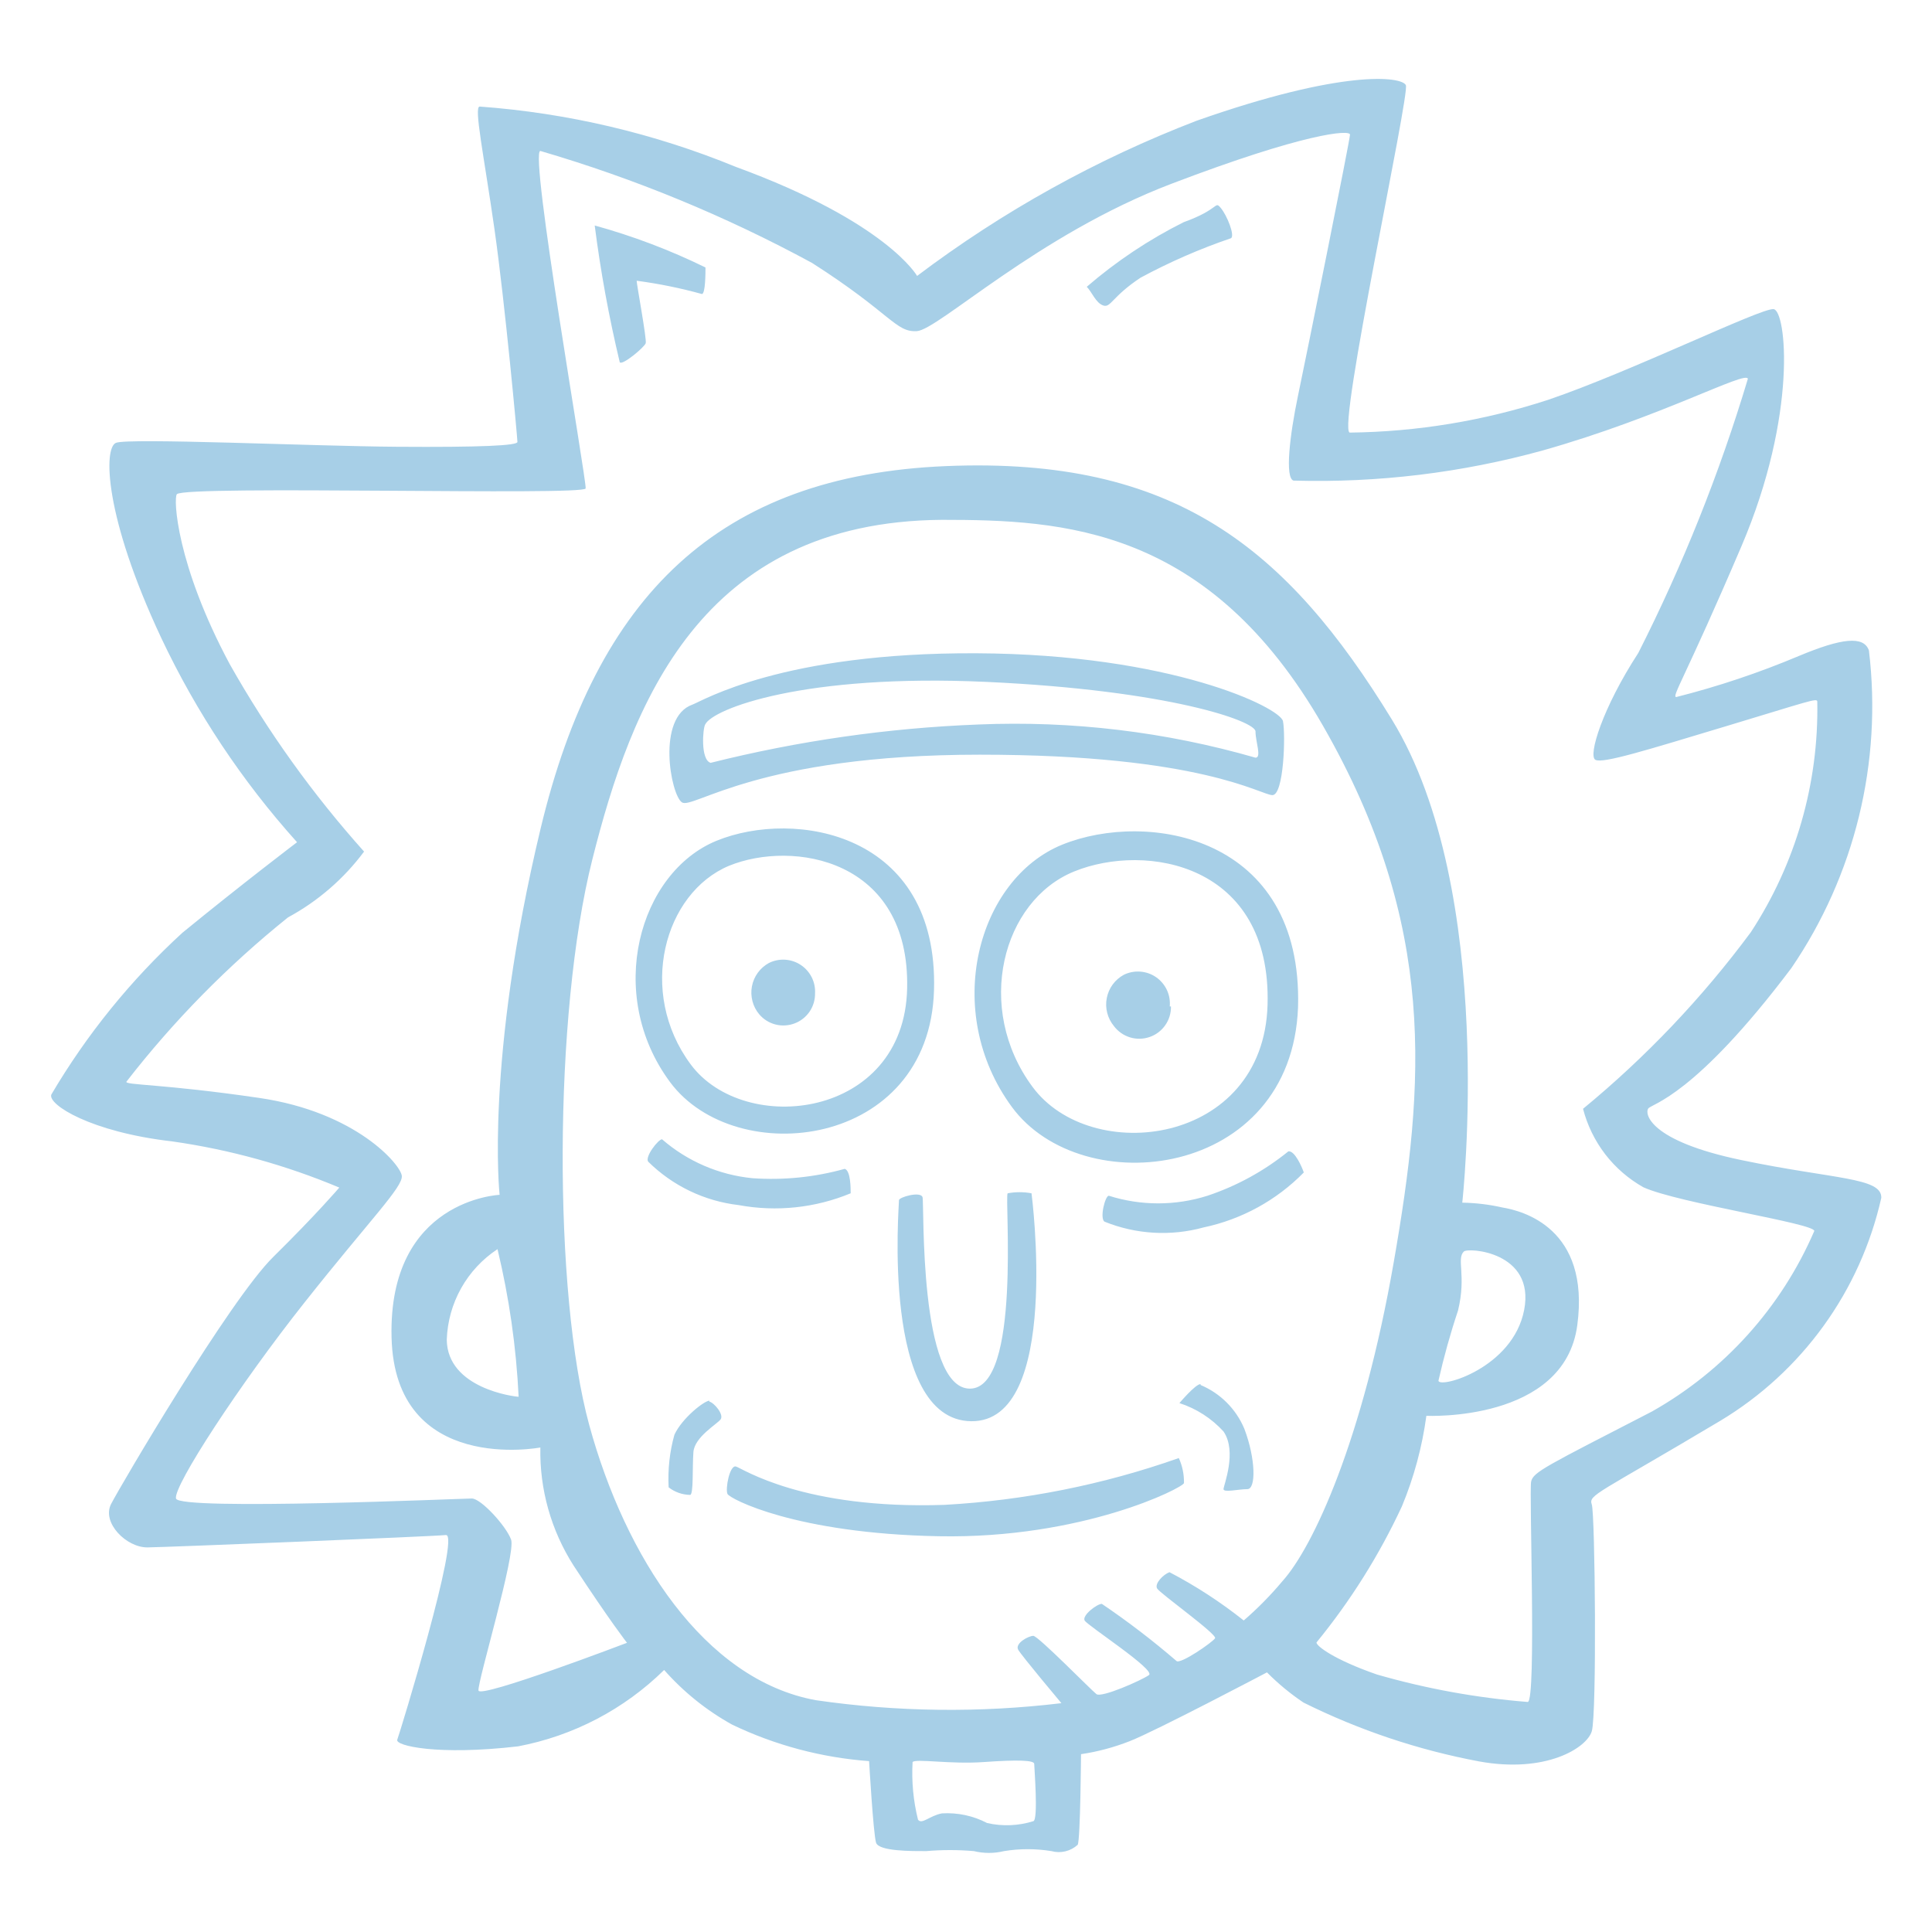 <svg width="45" height="45" viewBox="0 0 45 45" fill="none" xmlns="http://www.w3.org/2000/svg">
<path d="M13.852 5.252C13.989 6.324 14.184 7.387 14.435 8.437C14.492 8.522 15.012 8.086 15.04 7.994C15.068 7.903 14.829 6.623 14.829 6.539C15.342 6.607 15.849 6.71 16.348 6.848C16.432 6.848 16.432 6.349 16.432 6.23C15.604 5.824 14.74 5.497 13.852 5.252ZM27.57 5.175C26.758 5.581 26 6.087 25.313 6.68C25.432 6.799 25.523 7.059 25.699 7.116C25.875 7.172 25.896 6.912 26.564 6.469C27.241 6.104 27.946 5.796 28.674 5.548C28.765 5.484 28.582 5.02 28.434 4.844C28.287 4.669 28.413 4.873 27.57 5.175ZM40.563 27.021C38.398 26.571 38.306 25.931 38.391 25.819C38.475 25.706 39.467 25.544 41.724 22.549C43.202 20.384 43.844 17.755 43.531 15.152C43.411 14.801 42.891 14.864 41.899 15.279C40.973 15.669 40.019 15.989 39.045 16.235C38.925 16.235 39.248 15.799 40.563 12.72C41.878 9.64 41.604 7.228 41.309 7.2C41.013 7.172 37.99 8.655 36.07 9.309C34.574 9.799 33.011 10.058 31.437 10.076C31.142 9.991 32.843 2.187 32.745 1.983C32.646 1.779 31.282 1.61 27.872 2.812C25.544 3.707 23.352 4.924 21.361 6.427C21.361 6.427 20.658 5.175 17.142 3.888C15.239 3.107 13.224 2.632 11.173 2.482C11.032 2.482 11.271 3.614 11.517 5.337C11.763 7.059 12.052 10.209 12.052 10.294C12.052 10.378 11.208 10.42 9.239 10.406C7.27 10.392 2.988 10.195 2.7 10.315C2.412 10.434 2.419 12.009 3.755 14.857C4.572 16.589 5.638 18.193 6.919 19.617C6.919 19.617 5.667 20.566 4.247 21.727C3.049 22.825 2.02 24.095 1.195 25.495C1.111 25.727 2.109 26.367 4.008 26.585C5.347 26.775 6.656 27.137 7.903 27.661C7.903 27.661 7.376 28.28 6.363 29.278C5.351 30.276 2.813 34.594 2.588 35.03C2.363 35.466 2.946 36.049 3.438 36.042C3.931 36.035 10.034 35.789 10.385 35.754C10.737 35.719 9.309 40.38 9.253 40.521C9.197 40.662 10.195 40.894 12.066 40.676C13.351 40.433 14.536 39.814 15.469 38.897C15.92 39.408 16.455 39.839 17.051 40.169C18.052 40.65 19.135 40.938 20.243 41.02C20.243 41.02 20.341 42.715 20.405 42.919C20.468 43.123 21.248 43.116 21.572 43.116C21.942 43.084 22.313 43.084 22.683 43.116C22.914 43.172 23.155 43.172 23.386 43.116C23.752 43.056 24.124 43.056 24.49 43.116C24.596 43.145 24.708 43.147 24.815 43.121C24.922 43.095 25.021 43.043 25.102 42.968C25.165 42.848 25.179 40.858 25.179 40.858C25.567 40.801 25.946 40.699 26.311 40.556C26.923 40.317 29.51 38.953 29.51 38.953C29.77 39.215 30.055 39.451 30.361 39.656C31.655 40.299 33.032 40.761 34.453 41.027C36 41.309 36.956 40.718 37.076 40.324C37.195 39.93 37.153 35.276 37.076 35.044C36.998 34.812 37.188 34.812 40.064 33.096C41.009 32.529 41.829 31.776 42.474 30.883C43.12 29.99 43.577 28.975 43.819 27.9C43.833 27.422 42.722 27.471 40.563 27.021ZM24.068 42.419C23.72 42.528 23.348 42.543 22.992 42.462C22.668 42.292 22.303 42.215 21.938 42.237C21.649 42.293 21.474 42.504 21.382 42.384C21.273 41.946 21.23 41.493 21.256 41.041C21.34 40.957 22.134 41.098 22.922 41.041C23.709 40.985 24.089 40.999 24.089 41.084C24.089 41.168 24.188 42.391 24.068 42.419ZM29.869 36.83C29.594 37.158 29.293 37.464 28.969 37.744C28.429 37.315 27.85 36.938 27.239 36.619C27.091 36.675 26.888 36.886 26.951 36.998C27.014 37.111 28.357 38.067 28.301 38.158C28.245 38.25 27.485 38.777 27.401 38.686C26.848 38.21 26.268 37.766 25.664 37.357C25.552 37.357 25.2 37.624 25.263 37.744C25.327 37.863 26.93 38.897 26.761 39.016C26.592 39.136 25.657 39.551 25.538 39.459C25.418 39.368 24.18 38.102 24.068 38.102C23.956 38.102 23.632 38.278 23.716 38.426C23.801 38.573 24.722 39.67 24.722 39.67C22.819 39.899 20.895 39.876 18.998 39.6C16.397 39.122 14.562 36.253 13.725 33.194C12.888 30.136 12.888 23.625 13.795 20.025C14.702 16.425 16.299 12.15 21.938 12.108C24.75 12.108 28.153 12.262 30.818 16.91C33.483 21.558 33.188 25.242 32.463 29.398C31.739 33.553 30.586 36.035 29.869 36.83ZM38.475 32.878C36.007 34.151 35.712 34.284 35.663 34.509C35.613 34.734 35.789 39.614 35.585 39.642C34.395 39.547 33.217 39.333 32.07 39.002C31.078 38.658 30.663 38.341 30.663 38.257C31.456 37.287 32.125 36.222 32.653 35.086C32.934 34.41 33.125 33.701 33.223 32.977C33.223 32.977 36.436 33.131 36.738 30.867C37.041 28.603 35.459 28.202 34.995 28.125C34.688 28.055 34.374 28.018 34.059 28.012C34.059 28.012 34.875 20.77 32.421 16.762C29.967 12.755 27.352 10.638 22.043 10.856C16.734 11.074 13.894 13.873 12.593 19.294C11.292 24.715 11.637 27.83 11.637 27.83C11.637 27.83 9.042 27.935 9.12 31.148C9.197 34.362 12.586 33.715 12.586 33.715C12.566 34.688 12.836 35.644 13.359 36.464C14.217 37.772 14.604 38.264 14.604 38.264C14.604 38.264 11.173 39.572 11.145 39.375C11.117 39.178 12.024 36.183 11.904 35.859C11.784 35.536 11.201 34.903 10.99 34.903C10.779 34.903 4.163 35.191 4.099 34.903C4.036 34.615 5.569 32.259 7.102 30.326C8.634 28.392 9.387 27.647 9.359 27.387C9.331 27.127 8.297 25.903 6.04 25.573C3.783 25.242 2.89 25.277 2.946 25.193C4.046 23.775 5.309 22.491 6.708 21.368C7.403 20.992 8.008 20.469 8.48 19.835C7.282 18.497 6.233 17.033 5.351 15.469C4.106 13.148 4.036 11.601 4.12 11.51C4.331 11.299 13.613 11.552 13.641 11.377C13.669 11.201 12.319 3.516 12.586 3.516C14.782 4.159 16.903 5.033 18.914 6.124C20.763 7.305 20.855 7.741 21.354 7.713C21.853 7.685 24.166 5.47 27.281 4.282C30.396 3.094 31.444 3.016 31.444 3.136C31.444 3.255 30.431 8.276 30.234 9.211C30.038 10.146 29.925 11.137 30.129 11.194C32.089 11.25 34.047 11.013 35.937 10.491C38.7 9.71 40.676 8.62 40.711 8.824C40.051 11.024 39.197 13.16 38.159 15.209C37.322 16.495 36.984 17.606 37.16 17.698C37.336 17.789 38.327 17.48 40.219 16.91C42.11 16.341 42.328 16.249 42.328 16.341C42.364 18.246 41.825 20.118 40.781 21.712C39.651 23.238 38.338 24.62 36.872 25.826C36.971 26.209 37.147 26.569 37.388 26.884C37.63 27.198 37.933 27.46 38.278 27.654C39.101 28.026 42.286 28.498 42.258 28.673C41.491 30.451 40.162 31.928 38.475 32.878ZM34.095 29.151C34.186 29.053 35.761 29.151 35.501 30.509C35.241 31.866 33.539 32.344 33.504 32.161C33.629 31.608 33.781 31.061 33.961 30.523C34.158 29.7 33.919 29.327 34.095 29.151ZM12.08 32.533C11.995 32.533 10.42 32.344 10.406 31.205C10.42 30.784 10.535 30.373 10.74 30.006C10.946 29.639 11.236 29.327 11.588 29.095C11.859 30.223 12.024 31.375 12.08 32.533ZM22.823 17.578C27.991 17.578 29.37 18.52 29.637 18.52C29.904 18.52 29.946 17.114 29.883 16.798C29.82 16.481 27.274 15.237 22.746 15.216C18.218 15.194 16.362 16.326 16.13 16.411C15.286 16.706 15.623 18.52 15.884 18.689C16.144 18.858 17.655 17.578 22.823 17.578ZM16.425 16.875C16.601 16.509 18.724 15.687 22.985 15.883C27.246 16.08 29.243 16.798 29.243 17.037C29.243 17.276 29.391 17.648 29.243 17.648C27.147 17.044 24.968 16.783 22.788 16.875C20.684 16.956 18.594 17.256 16.552 17.768C16.313 17.698 16.369 16.966 16.425 16.875ZM30.234 23.456C30.347 19.455 26.719 18.872 24.743 19.673C22.767 20.475 21.93 23.555 23.569 25.784C25.207 28.012 30.087 27.457 30.234 23.456ZM24.047 25.312C22.69 23.477 23.344 20.981 25.017 20.299C26.691 19.617 29.616 20.116 29.524 23.4C29.433 26.683 25.404 27.162 24.047 25.312ZM21.755 23.062C21.86 19.378 18.499 18.844 16.692 19.582C14.885 20.32 14.084 23.154 15.609 25.207C17.135 27.26 21.649 26.754 21.755 23.062ZM16.98 20.166C18.457 19.561 21.199 19.997 21.129 23.027C21.059 26.058 17.339 26.48 16.088 24.792C14.836 23.105 15.469 20.798 16.98 20.166ZM18.984 23.133C18.991 23.003 18.963 22.874 18.904 22.758C18.845 22.643 18.756 22.544 18.648 22.473C18.539 22.402 18.414 22.361 18.284 22.353C18.154 22.346 18.025 22.372 17.909 22.43C17.807 22.486 17.718 22.564 17.65 22.658C17.582 22.752 17.535 22.86 17.514 22.974C17.492 23.088 17.497 23.206 17.526 23.319C17.555 23.431 17.609 23.536 17.684 23.625C17.782 23.741 17.914 23.824 18.062 23.862C18.209 23.9 18.365 23.891 18.508 23.837C18.65 23.784 18.772 23.687 18.858 23.561C18.943 23.435 18.987 23.285 18.984 23.133ZM27.246 23.442C27.258 23.311 27.235 23.178 27.179 23.058C27.123 22.939 27.036 22.836 26.928 22.761C26.819 22.685 26.692 22.641 26.56 22.631C26.428 22.621 26.296 22.646 26.177 22.704C26.075 22.759 25.986 22.837 25.917 22.93C25.848 23.024 25.801 23.132 25.779 23.247C25.756 23.361 25.76 23.479 25.789 23.592C25.818 23.704 25.871 23.809 25.945 23.899C26.039 24.024 26.17 24.116 26.319 24.162C26.468 24.208 26.628 24.205 26.776 24.154C26.924 24.104 27.052 24.007 27.141 23.879C27.231 23.751 27.277 23.598 27.274 23.442H27.246ZM19.814 27.794C19.814 27.682 19.814 27.26 19.674 27.225C18.976 27.42 18.251 27.493 17.529 27.443C16.749 27.367 16.012 27.05 15.42 26.536C15.335 26.536 15.019 26.937 15.096 27.056C15.666 27.62 16.409 27.977 17.206 28.069C18.083 28.231 18.989 28.136 19.814 27.794ZM30.009 26.817C29.448 27.272 28.81 27.622 28.125 27.851C27.377 28.088 26.574 28.088 25.826 27.851C25.741 27.851 25.608 28.378 25.727 28.455C26.461 28.752 27.271 28.799 28.034 28.589C28.921 28.402 29.733 27.957 30.368 27.309C30.326 27.183 30.157 26.796 30.009 26.817ZM22.591 32.344C21.396 32.344 21.53 28.034 21.488 27.886C21.445 27.738 20.932 27.886 20.939 27.956C20.946 28.026 20.51 33.075 22.62 33.103C24.729 33.131 24.026 27.794 24.026 27.794C23.842 27.76 23.654 27.76 23.47 27.794C23.393 27.893 23.794 32.344 22.591 32.344ZM16.523 32.625C16.404 32.625 15.884 33.033 15.708 33.419C15.597 33.817 15.552 34.23 15.574 34.643C15.717 34.754 15.892 34.816 16.073 34.819C16.158 34.819 16.123 34.172 16.151 33.82C16.179 33.469 16.699 33.173 16.784 33.061C16.868 32.948 16.636 32.674 16.523 32.646V32.625ZM27.963 32.238C27.844 32.238 27.471 32.681 27.471 32.681C27.865 32.808 28.219 33.036 28.498 33.342C28.821 33.813 28.498 34.601 28.498 34.685C28.498 34.77 28.849 34.685 29.053 34.685C29.257 34.685 29.25 33.982 28.983 33.279C28.79 32.818 28.424 32.452 27.963 32.259V32.238ZM22.001 35.051C18.703 35.163 17.29 34.2 17.142 34.158C16.995 34.116 16.889 34.685 16.945 34.798C17.002 34.91 18.527 35.719 21.867 35.782C25.207 35.845 27.549 34.657 27.577 34.544C27.581 34.343 27.54 34.144 27.457 33.961C25.699 34.581 23.862 34.948 22.001 35.051Z" fill="#A7CFE7"/>
</svg>
